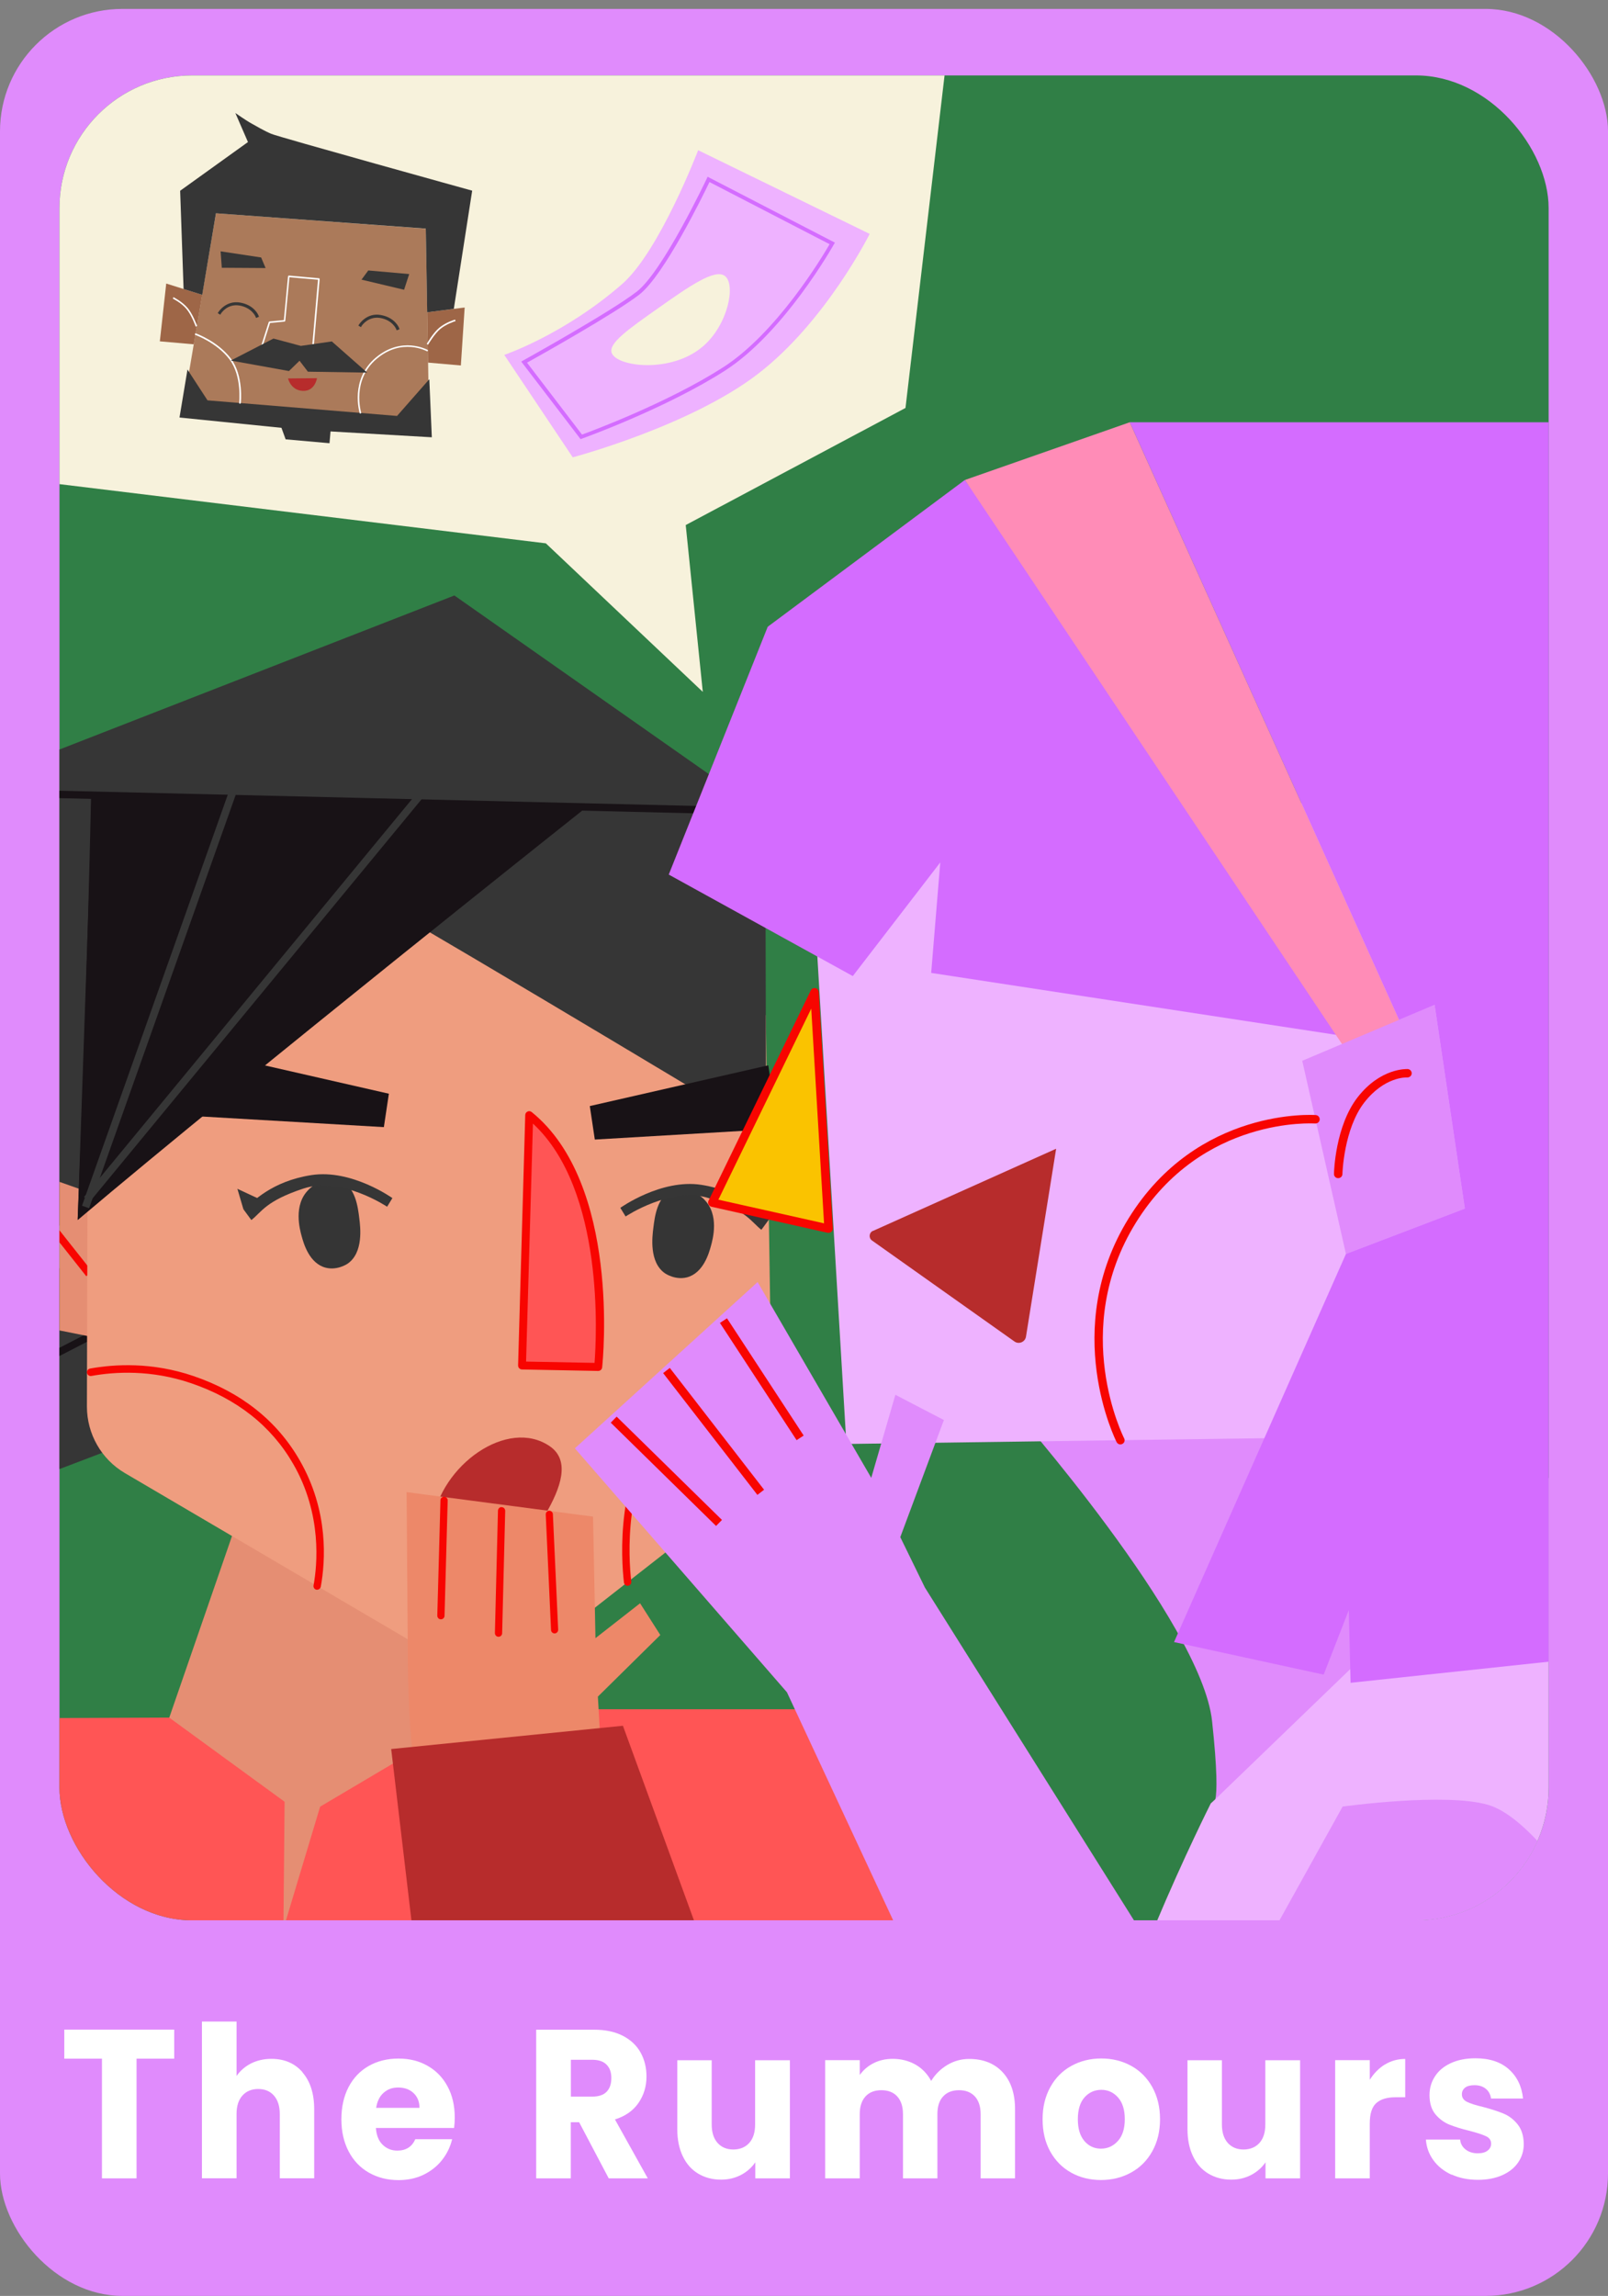 <?xml version="1.0" encoding="UTF-8"?>
<svg id="Layer_2" data-name="Layer 2" xmlns="http://www.w3.org/2000/svg" xmlns:xlink="http://www.w3.org/1999/xlink" viewBox="0 0 173.34 247.45">
  <rect x="0" y="0" width="173.34" height="247.45" fill="#808080" stroke="none"/>
  <defs>
    <style>
      .cls-1 {
        fill: #fff;
      }

      .cls-2 {
        fill: #181216;
      }

      .cls-3 {
        fill: #ef9d7f;
      }

      .cls-4 {
        fill: #363636;
      }

      .cls-5 {
        fill: #ed8869;
      }

      .cls-6 {
        fill: #eeb2ff;
      }

      .cls-7 {
        fill: #fac300;
      }

      .cls-8 {
        fill: #f55;
      }

      .cls-9 {
        fill: #e58e73;
      }

      .cls-10 {
        fill: #f7f2dc;
      }

      .cls-11 {
        fill: #f80500;
      }

      .cls-12 {
        fill: #ab7a5a;
      }

      .cls-13 {
        fill: #307f46;
      }

      .cls-14 {
        clip-path: url(#clippath);
      }

      .cls-15 {
        fill: #ff8cb7;
      }

      .cls-16 {
        fill: none;
      }

      .cls-17 {
        fill: #353535;
      }

      .cls-18 {
        fill: #9e6647;
      }

      .cls-19 {
        fill: #b72c2c;
      }

      .cls-20 {
        fill: #e08bfc;
      }

      .cls-21 {
        fill: #d46cff;
      }
    </style>
    <clipPath id="clippath">
      <rect class="cls-16" x="6.41" y="8.13" width="160.53" height="198.84" rx="14.3" ry="14.3"/>
    </clipPath>
  </defs>
  <rect class="cls-20" y=".96" width="173.34" height="246.49" rx="13.2" ry="13.2"/>
  <g>
    <path class="cls-1" d="M18.78,218.75v3.13h-4.06v12.9h-3.73v-12.9H6.93v-3.13h11.85Z"/>
    <path class="cls-1" d="M32.6,223.35c.84,.97,1.27,2.29,1.27,3.98v7.44h-3.71v-6.92c0-.85-.21-1.51-.63-1.99s-.99-.71-1.7-.71-1.28,.24-1.7,.71c-.42,.47-.63,1.13-.63,1.99v6.92h-3.73v-16.89h3.73v5.87c.38-.56,.9-1.01,1.55-1.35,.66-.33,1.39-.5,2.21-.5,1.4,0,2.52,.48,3.36,1.45Z"/>
    <path class="cls-1" d="M48.97,229.35h-8.45c.06,.79,.3,1.4,.73,1.81,.43,.42,.96,.63,1.58,.63,.93,0,1.58-.41,1.94-1.23h3.97c-.2,.84-.57,1.59-1.1,2.26s-1.2,1.19-2,1.58c-.8,.38-1.69,.57-2.68,.57-1.19,0-2.25-.27-3.19-.8-.93-.53-1.66-1.29-2.18-2.28-.52-.99-.79-2.15-.79-3.47s.26-2.48,.77-3.47c.52-.99,1.24-1.75,2.17-2.28,.93-.53,2-.8,3.21-.8s2.23,.26,3.14,.78c.92,.52,1.63,1.25,2.15,2.21s.78,2.08,.78,3.36c0,.37-.02,.75-.07,1.14Zm-3.75-2.17c0-.67-.22-1.2-.65-1.6s-.98-.59-1.64-.59-1.15,.19-1.58,.57c-.43,.38-.69,.92-.8,1.62h4.67Z"/>
    <path class="cls-1" d="M65.62,234.78l-3.19-6.05h-.9v6.05h-3.73v-16.02h6.26c1.21,0,2.24,.22,3.09,.66,.85,.44,1.49,1.05,1.91,1.81s.63,1.62,.63,2.57c0,1.07-.29,2.02-.86,2.85-.58,.84-1.42,1.43-2.54,1.78l3.54,6.35h-4.21Zm-4.08-8.81h2.31c.68,0,1.2-.17,1.54-.52,.34-.35,.51-.84,.51-1.48s-.17-1.09-.51-1.44c-.34-.35-.85-.53-1.54-.53h-2.31v3.97Z"/>
    <path class="cls-1" d="M85.15,222.04v12.74h-3.73v-1.73c-.38,.56-.89,1.02-1.54,1.36-.65,.34-1.36,.51-2.15,.51-.93,0-1.75-.22-2.47-.65s-1.27-1.06-1.66-1.88c-.39-.82-.59-1.79-.59-2.9v-7.44h3.71v6.92c0,.85,.21,1.51,.63,1.99,.42,.47,.99,.71,1.7,.71s1.3-.24,1.72-.71,.63-1.13,.63-1.99v-6.92h3.73Z"/>
    <path class="cls-1" d="M108.08,223.34c.89,.96,1.34,2.29,1.34,4v7.44h-3.71v-6.92c0-.82-.21-1.46-.62-1.91-.42-.45-.99-.67-1.71-.67s-1.3,.22-1.71,.67c-.42,.45-.62,1.08-.62,1.91v6.92h-3.71v-6.92c0-.82-.21-1.46-.62-1.91-.41-.45-.99-.67-1.71-.67s-1.3,.22-1.71,.67c-.41,.45-.62,1.08-.62,1.91v6.92h-3.73v-12.74h3.73v1.6c.38-.53,.87-.96,1.48-1.27s1.3-.47,2.07-.47c.92,0,1.73,.21,2.46,.62,.72,.41,1.28,1,1.69,1.76,.42-.7,1-1.27,1.72-1.71,.73-.44,1.52-.66,2.38-.66,1.51,0,2.72,.48,3.61,1.44Z"/>
    <path class="cls-1" d="M115.46,234.16c-.95-.53-1.7-1.29-2.25-2.28-.55-.99-.82-2.15-.82-3.47s.28-2.46,.83-3.46c.55-1,1.31-1.76,2.27-2.29,.96-.53,2.04-.8,3.23-.8s2.27,.27,3.23,.8c.96,.53,1.72,1.3,2.27,2.29,.55,1,.83,2.15,.83,3.46s-.28,2.46-.84,3.46-1.32,1.76-2.29,2.29c-.97,.53-2.05,.8-3.24,.8s-2.27-.27-3.22-.8Zm5.04-3.4c.5-.55,.75-1.33,.75-2.35s-.24-1.8-.73-2.35-1.09-.82-1.8-.82-1.33,.27-1.81,.81c-.48,.54-.72,1.33-.72,2.36s.24,1.8,.71,2.35,1.07,.82,1.78,.82,1.32-.27,1.82-.82Z"/>
    <path class="cls-1" d="M140.15,222.04v12.74h-3.73v-1.73c-.38,.56-.89,1.02-1.54,1.36-.65,.34-1.36,.51-2.15,.51-.93,0-1.75-.22-2.47-.65s-1.27-1.06-1.66-1.88c-.39-.82-.59-1.79-.59-2.9v-7.44h3.71v6.92c0,.85,.21,1.51,.63,1.99,.42,.47,.99,.71,1.7,.71s1.3-.24,1.72-.71,.63-1.13,.63-1.99v-6.92h3.73Z"/>
    <path class="cls-1" d="M149.3,222.51c.65-.4,1.38-.6,2.18-.6v4.13h-1.03c-.93,0-1.63,.21-2.09,.63-.47,.42-.7,1.15-.7,2.2v5.91h-3.73v-12.74h3.73v2.12c.44-.7,.98-1.25,1.64-1.66Z"/>
    <path class="cls-1" d="M156.48,234.39c-.83-.38-1.48-.9-1.96-1.56-.48-.66-.75-1.4-.81-2.23h3.69c.04,.44,.24,.8,.59,1.07,.35,.27,.78,.41,1.29,.41,.47,0,.83-.09,1.08-.29,.25-.19,.38-.44,.38-.74,0-.37-.18-.64-.55-.81-.36-.17-.95-.37-1.77-.58-.87-.21-1.6-.44-2.18-.67-.58-.24-1.08-.61-1.51-1.12-.42-.51-.63-1.2-.63-2.07,0-.73,.19-1.4,.58-2,.38-.6,.95-1.08,1.7-1.43,.75-.35,1.64-.53,2.67-.53,1.53,0,2.73,.4,3.61,1.19,.88,.79,1.39,1.84,1.52,3.15h-3.45c-.06-.44-.24-.79-.56-1.05-.31-.26-.72-.39-1.23-.39-.44,0-.77,.09-1,.26-.23,.18-.35,.42-.35,.72,0,.37,.19,.64,.56,.82s.95,.37,1.74,.55c.9,.24,1.64,.48,2.21,.72,.57,.24,1.07,.62,1.49,1.14,.43,.53,.65,1.23,.67,2.11,0,.75-.2,1.41-.6,2-.4,.59-.98,1.05-1.72,1.38-.75,.33-1.62,.5-2.61,.5-1.06,0-2.01-.19-2.84-.57Z"/>
  </g>
  <rect class="cls-13" x="6.41" y="8.13" width="160.53" height="198.84" rx="14.3" ry="14.3"/>
  <g class="cls-14">
    <g>
      <g>
        <g>
          <polygon class="cls-4" points="-1.65 136.69 -14.66 142.51 -6.11 163.1 12.52 156.01 10.86 136.69 -1.65 136.69"/>
          <path class="cls-2" d="M-2.62,161.7l-2.23-10.3c-.04-.17,.05-.35,.21-.44l15.11-7.79,.36,.7-14.84,7.65,2.17,10.01-.77,.17Z"/>
          <path class="cls-2" d="M-4.72,162.62l-3.9-12.62c-.05-.15,0-.31,.11-.41L.95,141.09l.53,.59-9.27,8.34,3.82,12.38-.75,.23Z"/>
        </g>
        <polygon class="cls-4" points="81.58 87.06 48.98 64.18 -4.28 84.95 1.58 129.25 15.82 137.61 81.58 87.06"/>
        <g>
          <polygon class="cls-9" points="9.55 128.49 -.74 124.85 -1.82 141.75 9.55 144.02 9.55 128.49"/>
          <path class="cls-11" d="M9.3,137.55l-4.86-6.14-2.9-1.21,.31-.74,3,1.25c.06,.03,.12,.07,.16,.12l4.92,6.22-.63,.5Z"/>
        </g>
        <polygon class="cls-9" points="25.77 163.35 16.6 189.89 30.55 209.17 50.6 189.89 54.98 174.77 25.77 163.35"/>
        <path class="cls-8" d="M86.99,184.22c11.01,23.91,32.64,69.78,32.64,69.78l-152.15-1.72L-14.28,185.26l32.52-.14,12.44,9.07-.13,13.7,3.96-13.17,17.73-10.5"/>
        <path class="cls-3" d="M9.48,109.15l-.11,42.45c0,2.94,1.55,5.67,4.08,7.16l35.87,21.07c2.22,1.3,5.01,1.12,7.03-.47l22.86-17.88c2.58-2.02,4.06-5.14,4-8.42l-.66-43.64-31.77-19.19L9.48,109.15Z"/>
        <path class="cls-4" d="M37.61,95.4c15.48,8.91,44.97,26.7,44.97,26.7l-.08-35.04s-23.71,.23-33.87-.13c-3.66,3.17-7.36,5.31-11.02,8.47Z"/>
        <g>
          <path class="cls-8" d="M57.04,120.19c-.26,8.99-.77,26.98-.77,26.98l8.21,.16s2.07-19.46-7.44-27.14Z"/>
          <path class="cls-11" d="M64.48,147.76h0l-8.21-.16c-.11,0-.22-.05-.3-.13-.08-.08-.12-.19-.12-.31l.77-26.98c0-.16,.1-.31,.25-.38,.15-.07,.32-.05,.45,.06,9.57,7.74,7.68,26.72,7.59,27.52-.02,.22-.21,.38-.43,.38Zm-7.77-1.01l7.38,.14c.21-2.7,1.11-18.62-6.64-25.79l-.74,25.65Z"/>
        </g>
        <path class="cls-11" d="M34.19,171.34s-.05,0-.07,0c-.22-.04-.36-.25-.32-.47,.39-2.12,.96-7.64-2.2-13.1-2.35-4.08-6.05-7-11-8.69-4.31-1.47-8.22-1.24-10.75-.78-.22,.04-.43-.11-.47-.33s.11-.43,.33-.47c2.62-.47,6.68-.72,11.15,.81,5.13,1.75,8.98,4.8,11.43,9.05,3.17,5.49,2.79,10.91,2.29,13.65-.04,.19-.21,.33-.4,.33Z"/>
        <path class="cls-11" d="M67.66,170.92c-.2,0-.38-.15-.4-.36-.3-2.6-.89-11.58,4.12-17.82,3.88-4.82,8.87-6.58,11.5-7.21,.22-.06,.43,.08,.48,.3,.05,.22-.08,.43-.3,.48-2.53,.6-7.34,2.29-11.06,6.93-4.82,5.99-4.24,14.7-3.95,17.22,.03,.22-.13,.42-.35,.45-.02,0-.03,0-.05,0Z"/>
        <path class="cls-2" d="M63.48,86.68s-36.72,29.15-55.1,44.7c.5-14.34,1.55-45.11,1.55-45.11l53.56,.41Z"/>
        <polygon class="cls-2" points="41.38 121.48 21.65 120.33 22.68 113.49 41.92 117.88 41.38 121.48"/>
        <polygon class="cls-2" points="64.12 122.82 83.85 121.66 82.82 114.82 63.58 119.21 64.12 122.82"/>
        <path class="cls-19" d="M59.26,155.87c-4.55-3.11-11.74,2.05-12.64,8.19-.9,6.14,8.93,6.36,8.64,5.36-.46-1.57,8.55-10.44,4-13.55Z"/>
        <g>
          <g>
            <path class="cls-5" d="M44.66,190c-.52-2.09-.68-9.49-.68-9.49l-.15-19.69,20.1,2.64,.26,13.1,4.81-3.76,2.18,3.42-6.73,6.64,.37,6.47s-.33,.45-.44,.57c-6.57,.03-13.15,.07-19.72,.1Z"/>
            <path class="cls-11" d="M47.53,174.53h-.01c-.21,0-.38-.18-.38-.4l.34-12.43c0-.21,.15-.36,.4-.38,.21,0,.38,.18,.38,.4l-.34,12.43c0,.21-.18,.38-.39,.38Z"/>
            <path class="cls-11" d="M59.79,176.05c-.21,0-.38-.16-.39-.37l-.57-12.46c0-.21,.16-.39,.37-.4,.2,0,.39,.16,.4,.37l.57,12.46c0,.21-.16,.39-.37,.4h-.02Z"/>
            <path class="cls-11" d="M53.73,176.41h0c-.21,0-.38-.18-.38-.4l.33-13.19c0-.21,.2-.42,.4-.38,.21,0,.38,.18,.38,.4l-.33,13.19c0,.21-.18,.38-.39,.38Z"/>
          </g>
          <path class="cls-19" d="M42.17,188.51s7.01,59.33,10.52,88.99l39.39-23.21c-8.31-22.76-24.93-68.29-24.93-68.29l-24.99,2.51Z"/>
        </g>
        <g>
          <path class="cls-17" d="M33.27,128.22c-1.69,1.65-.94,4.33-.75,5.02,.21,.77,.81,2.92,2.58,3.39,1.25,.32,2.31-.39,2.37-.43,1.73-1.19,1.38-3.95,1.26-4.9-.15-1.23-.42-3.39-2.02-4.02-1.22-.48-2.65,.16-3.45,.94Z"/>
          <path class="cls-4" d="M27.09,131.5c1.12-.87,1.53-2.05,5.62-3.4s9.02,1.96,9.02,1.96l.57-.93s-4.4-3.15-8.73-2.48c-4.33,.68-6.28,2.87-7.31,3.71l.83,1.13Z"/>
          <polygon class="cls-4" points="25.59 128.13 26.25 130.37 28 129.25 25.59 128.13"/>
        </g>
        <g>
          <path class="cls-17" d="M75.89,129.26c1.69,1.65,.94,4.33,.75,5.02-.21,.77-.81,2.92-2.58,3.39-1.25,.32-2.31-.39-2.37-.43-1.73-1.19-1.38-3.95-1.26-4.9,.15-1.23,.42-3.39,2.02-4.02,1.22-.48,2.65,.16,3.45,.94Z"/>
          <path class="cls-4" d="M82.08,132.55c-1.12-.87-1.53-2.05-5.62-3.4-4.08-1.34-9.02,1.96-9.02,1.96l-.57-.93s4.4-3.15,8.73-2.48c4.33,.68,6.28,2.87,7.31,3.71l-.83,1.13Z"/>
          <polygon class="cls-4" points="83.58 129.18 82.91 131.41 81.17 130.3 83.58 129.18"/>
        </g>
        <g>
          <path class="cls-2" d="M63.51,86.77s-36.75,29.17-55.14,44.73c.46-11.09,.84-22.27,1.15-33.56,.11-4.09,.21-8.17,.3-12.24,17.89,.36,35.79,.72,53.68,1.08Z"/>
          <rect class="cls-2" x="38.8" y="43.07" width=".8" height="86.66" transform="translate(-48.11 123.53) rotate(-88.63)"/>
          <rect class="cls-4" x="-7.59" y="105.89" width="50.5" height=".81" transform="translate(-88.42 87.4) rotate(-70.47)"/>
          <polygon class="cls-4" points="9.68 129.52 9.06 129.01 9.32 128.7 45.86 84.37 46.49 84.88 46.23 85.19 9.68 129.52"/>
        </g>
      </g>
      <polygon class="cls-10" points="5.2 -1.48 102.09 5.85 97.61 43.97 73.92 56.59 75.76 74.57 58.84 58.56 0 51.4 5.2 -1.48"/>
      <g>
        <path class="cls-20" d="M109.01,151.61s20.5,23.2,21.65,33.89c1.15,10.69-.16,8.9-.16,8.9l32.51-28.81-14.54-20.44-39.45,6.45Z"/>
        <polygon class="cls-6" points="86.77 80.61 91.24 155.63 164.93 154.61 162.04 92.51 104.32 76.7 86.77 80.61"/>
        <polygon class="cls-21" points="104.01 51.73 82.76 67.55 72.09 94.26 91.93 105.2 101.36 92.95 100.38 104.86 149.11 112.31 104.01 51.73"/>
        <polygon class="cls-15" points="104.02 51.73 121.79 45.51 151.34 111.06 145.15 113.25 104.02 51.73"/>
        <polygon class="cls-20" points="140.38 114.33 154.65 108.3 157.91 130.26 145.09 135.15 140.38 114.33"/>
        <g>
          <polygon class="cls-7" points="87.8 106.95 76.78 129.62 89.32 132.42 87.8 106.95"/>
          <path class="cls-11" d="M89.32,132.88s-.07,0-.1-.01l-12.53-2.81c-.14-.03-.25-.12-.31-.25-.06-.12-.06-.27,0-.4l11.02-22.66c.09-.19,.29-.29,.5-.25,.2,.04,.35,.21,.36,.42l1.52,25.47c0,.14-.05,.28-.16,.37-.08,.07-.19,.11-.29,.11Zm-11.88-3.58l11.39,2.55-1.38-23.14-10.01,20.59Z"/>
        </g>
        <path class="cls-6" d="M130.5,194.41s-11.4,22.6-13.32,36.26c-1.93,13.66-2.71,59.44-2.71,59.44l101.27-22.92-40.84-115.59-44.4,42.81Z"/>
        <path class="cls-11" d="M144.25,126.98h-.01c-.25,0-.45-.21-.44-.46,0-.21,.14-5.17,2.56-8.27,2.47-3.16,5.27-3.03,5.39-3.03,.25,.02,.44,.23,.43,.48-.02,.25-.21,.42-.48,.43-.1-.02-2.46-.09-4.62,2.68-2.23,2.86-2.37,7.68-2.37,7.73,0,.25-.21,.44-.45,.44Z"/>
        <polygon class="cls-21" points="121.79 45.51 150.82 109.92 154.65 108.3 157.91 130.26 145.09 135.15 126.56 176.98 142.69 180.49 145.4 173.53 145.59 181.37 170.56 178.71 170.84 169.35 177.13 177.22 204 164.41 178.69 102.31 169.51 45.51 121.79 45.51"/>
        <path class="cls-19" d="M94.1,132.67l19.75-8.86-3.25,20.25c-.09,.58-.77,.87-1.25,.52l-15.35-10.88c-.38-.27-.32-.85,.1-1.04Z"/>
        <path class="cls-11" d="M120.77,155.68c-.16,0-.32-.09-.4-.25-.06-.12-6.12-12.14,1.3-24.13,7.43-12,20.05-11.13,20.17-11.12,.25,.02,.44,.24,.42,.49-.02,.25-.23,.43-.49,.42-.12,0-12.19-.82-19.33,10.7-7.15,11.55-1.32,23.12-1.26,23.23,.12,.22,.03,.5-.2,.61-.07,.03-.14,.05-.21,.05Z"/>
        <path class="cls-20" d="M144.74,194.71s11.08-1.54,15.69-.18c4.61,1.36,10.06,10.06,10.06,10.06l-31.53,71.12-30.84-15.06,36.62-65.95Z"/>
        <g>
          <path class="cls-20" d="M137.31,230.96s-4.74,10.13-8.39,13.25c-3.65,3.13-13.92,2.95-13.92,2.95l-30.17-64.77-22.86-26.29,19.7-17.92,12.25,21.1,2.6-8.95,5.23,2.72-4.7,12.62,2.65,5.43,37.6,59.84Z"/>
          <g>
            <line class="cls-20" x1="78.24" y1="142.71" x2="86.01" y2="154.59"/>
            <rect class="cls-11" x="81.67" y="141.1" width=".91" height="15.1" transform="translate(-67.98 69.21) rotate(-33.19)"/>
          </g>
          <g>
            <line class="cls-20" x1="72.13" y1="148.07" x2="81.73" y2="160.48"/>
            <rect class="cls-11" x="76.48" y="145.97" width=".91" height="16.6" transform="translate(-78.34 79.37) rotate(-37.74)"/>
          </g>
          <g>
            <line class="cls-20" x1="66.48" y1="153.32" x2="77.18" y2="163.81"/>
            <rect class="cls-11" x="71.38" y="150.62" width=".91" height="15.9" transform="translate(-91.68 98.84) rotate(-45.56)"/>
          </g>
        </g>
      </g>
      <g>
        <polygon class="cls-12" points="23.28 22.99 45.9 24.65 46.28 46.88 19.57 44.87 23.28 22.99"/>
        <g>
          <polygon class="cls-18" points="46.05 33.66 50.09 33.14 49.68 39.39 46.14 39.08 46.05 33.66"/>
          <path class="cls-1" d="M46.14,37.15l-.14-.08,.04-.07s.65-1.13,1.33-1.69c.67-.55,1.57-.83,1.61-.84l.08-.02,.05,.16-.08,.02s-.9,.28-1.55,.81c-.65,.54-1.28,1.63-1.29,1.64l-.04,.07Z"/>
        </g>
        <g>
          <polygon class="cls-18" points="21.8 31.78 17.92 30.56 17.23 36.79 20.89 37.11 21.8 31.78"/>
          <path class="cls-1" d="M21.1,35.21l-.03-.08s-.43-1.2-.98-1.84c-.54-.64-1.38-1.06-1.39-1.07l-.07-.04,.07-.15,.07,.04s.87,.44,1.44,1.11c.57,.66,.99,1.84,1.01,1.89l.03,.08-.16,.06Z"/>
        </g>
        <path class="cls-4" d="M46.05,33.66l2.87-.37,1.98-12.74s-20.85-5.78-21.67-6.13-1.55-.8-2.1-1.1c-.56-.3-1.76-1.14-1.76-1.14l1.36,3.13-7.31,5.25,.37,10.59,2.01,.63,1.48-8.79,22.62,1.65,.15,9.01Z"/>
        <polygon class="cls-4" points="43.56 31.23 44.11 29.54 39.7 29.15 38.97 30.14 43.56 31.23"/>
        <polygon class="cls-4" points="23.91 28.86 23.78 27.09 28.15 27.75 28.63 28.89 23.91 28.86"/>
        <path class="cls-1" d="M33.69,37.86h0l-5.54-.25s-.05-.01-.06-.04c-.01-.02-.02-.05-.01-.07l.89-2.79s.04-.05,.07-.06l1.56-.15,.45-4.73s.04-.07,.09-.07l3.24,.29s.04,.01,.06,.03c.01,.02,.02,.04,.02,.06l-.68,7.7s-.04,.08-.08,.08Zm-5.42-.41l5.35,.24,.66-7.54-3.08-.27-.45,4.71s-.04,.07-.07,.07l-1.57,.15-.84,2.63Zm2.4-2.87h0Z"/>
        <path class="cls-4" d="M27.6,34.26l-.06-.15s-.4-.95-1.72-1.18c-1.32-.22-1.98,.84-1.99,.85l-.08,.14-.28-.17,.09-.14s.8-1.26,2.32-1c1.52,.26,1.96,1.33,1.98,1.38l.06,.15-.3,.12Z"/>
        <path class="cls-4" d="M42.76,35.6l-.06-.15s-.4-.96-1.72-1.18c-1.31-.21-1.98,.84-1.99,.85l-.08,.14-.28-.17,.09-.14s.8-1.27,2.32-1c1.52,.26,1.96,1.34,1.97,1.38l.06,.15-.3,.12Z"/>
        <polygon class="cls-4" points="20.21 39.83 22.37 43.15 42.8 44.83 46.28 40.87 46.55 47.13 35.63 46.5 35.52 47.77 30.79 47.35 30.34 46.11 19.35 45 20.21 39.83"/>
        <path class="cls-19" d="M31.05,40.79l3.12-.03s-.21,1.42-1.52,1.37-1.6-1.34-1.6-1.34Z"/>
        <path class="cls-1" d="M38.85,44.58s-.07-.02-.08-.06c-.01-.04-1.08-3.6,1.73-5.97,2.81-2.37,5.56-.85,5.59-.84,.04,.02,.05,.07,.03,.11-.02,.04-.07,.05-.11,.03-.03-.01-2.68-1.47-5.4,.82-2.73,2.3-1.69,5.76-1.68,5.79,.01,.04,0,.09-.05,.1,0,0-.02,0-.02,0Z"/>
        <path class="cls-1" d="M25.85,43.52h0s-.08-.05-.07-.09c0-.03,.33-2.9-1.05-4.71-1.39-1.81-3.65-2.61-3.67-2.62-.04-.02-.07-.06-.05-.11,.02-.04,.06-.07,.11-.05,.02,0,2.33,.83,3.75,2.68,1.42,1.86,1.09,4.79,1.09,4.82,0,.04-.04,.07-.08,.07Z"/>
        <polygon class="cls-4" points="24.88 38.86 29.48 36.49 32.43 37.28 35.77 36.8 39.58 40.16 33.19 40.06 32.29 38.88 31.15 39.99 24.88 38.86"/>
      </g>
      <g>
        <path class="cls-6" d="M93.75,25.21s-4.73,9.47-12.06,15.1c-7.33,5.63-19.95,8.98-19.95,8.98l-7.38-11.04s6.49-2.2,12.72-7.65c4.02-3.52,8.18-14.41,8.18-14.41l18.49,9.02Z"/>
        <path class="cls-10" d="M70.97,33.2c3.26-2.3,6.1-4.29,7.18-3.45,1.19,.92,.33,5.25-2.36,7.57-3.45,2.98-9.37,2.21-9.86,.69-.33-1.03,1.82-2.54,5.04-4.81Z"/>
        <path class="cls-21" d="M62.59,47.34l-.09-.12-6.31-8.25,.21-.12c.09-.05,9.46-5.25,12.27-7.44,2.79-2.17,7.47-12.06,7.52-12.16l.09-.2,.19,.1,13.53,7-.11,.19c-.05,.09-5.36,9.53-11.76,13.62-6.38,4.08-15.32,7.29-15.41,7.32l-.14,.05Zm-5.77-8.24l5.92,7.74c1.18-.43,9.29-3.46,15.18-7.23,5.81-3.71,10.73-11.94,11.51-13.29l-12.95-6.7c-.7,1.46-4.88,10.03-7.55,12.12-2.6,2.02-10.7,6.56-12.12,7.35Z"/>
      </g>
    </g>
  </g>
</svg>